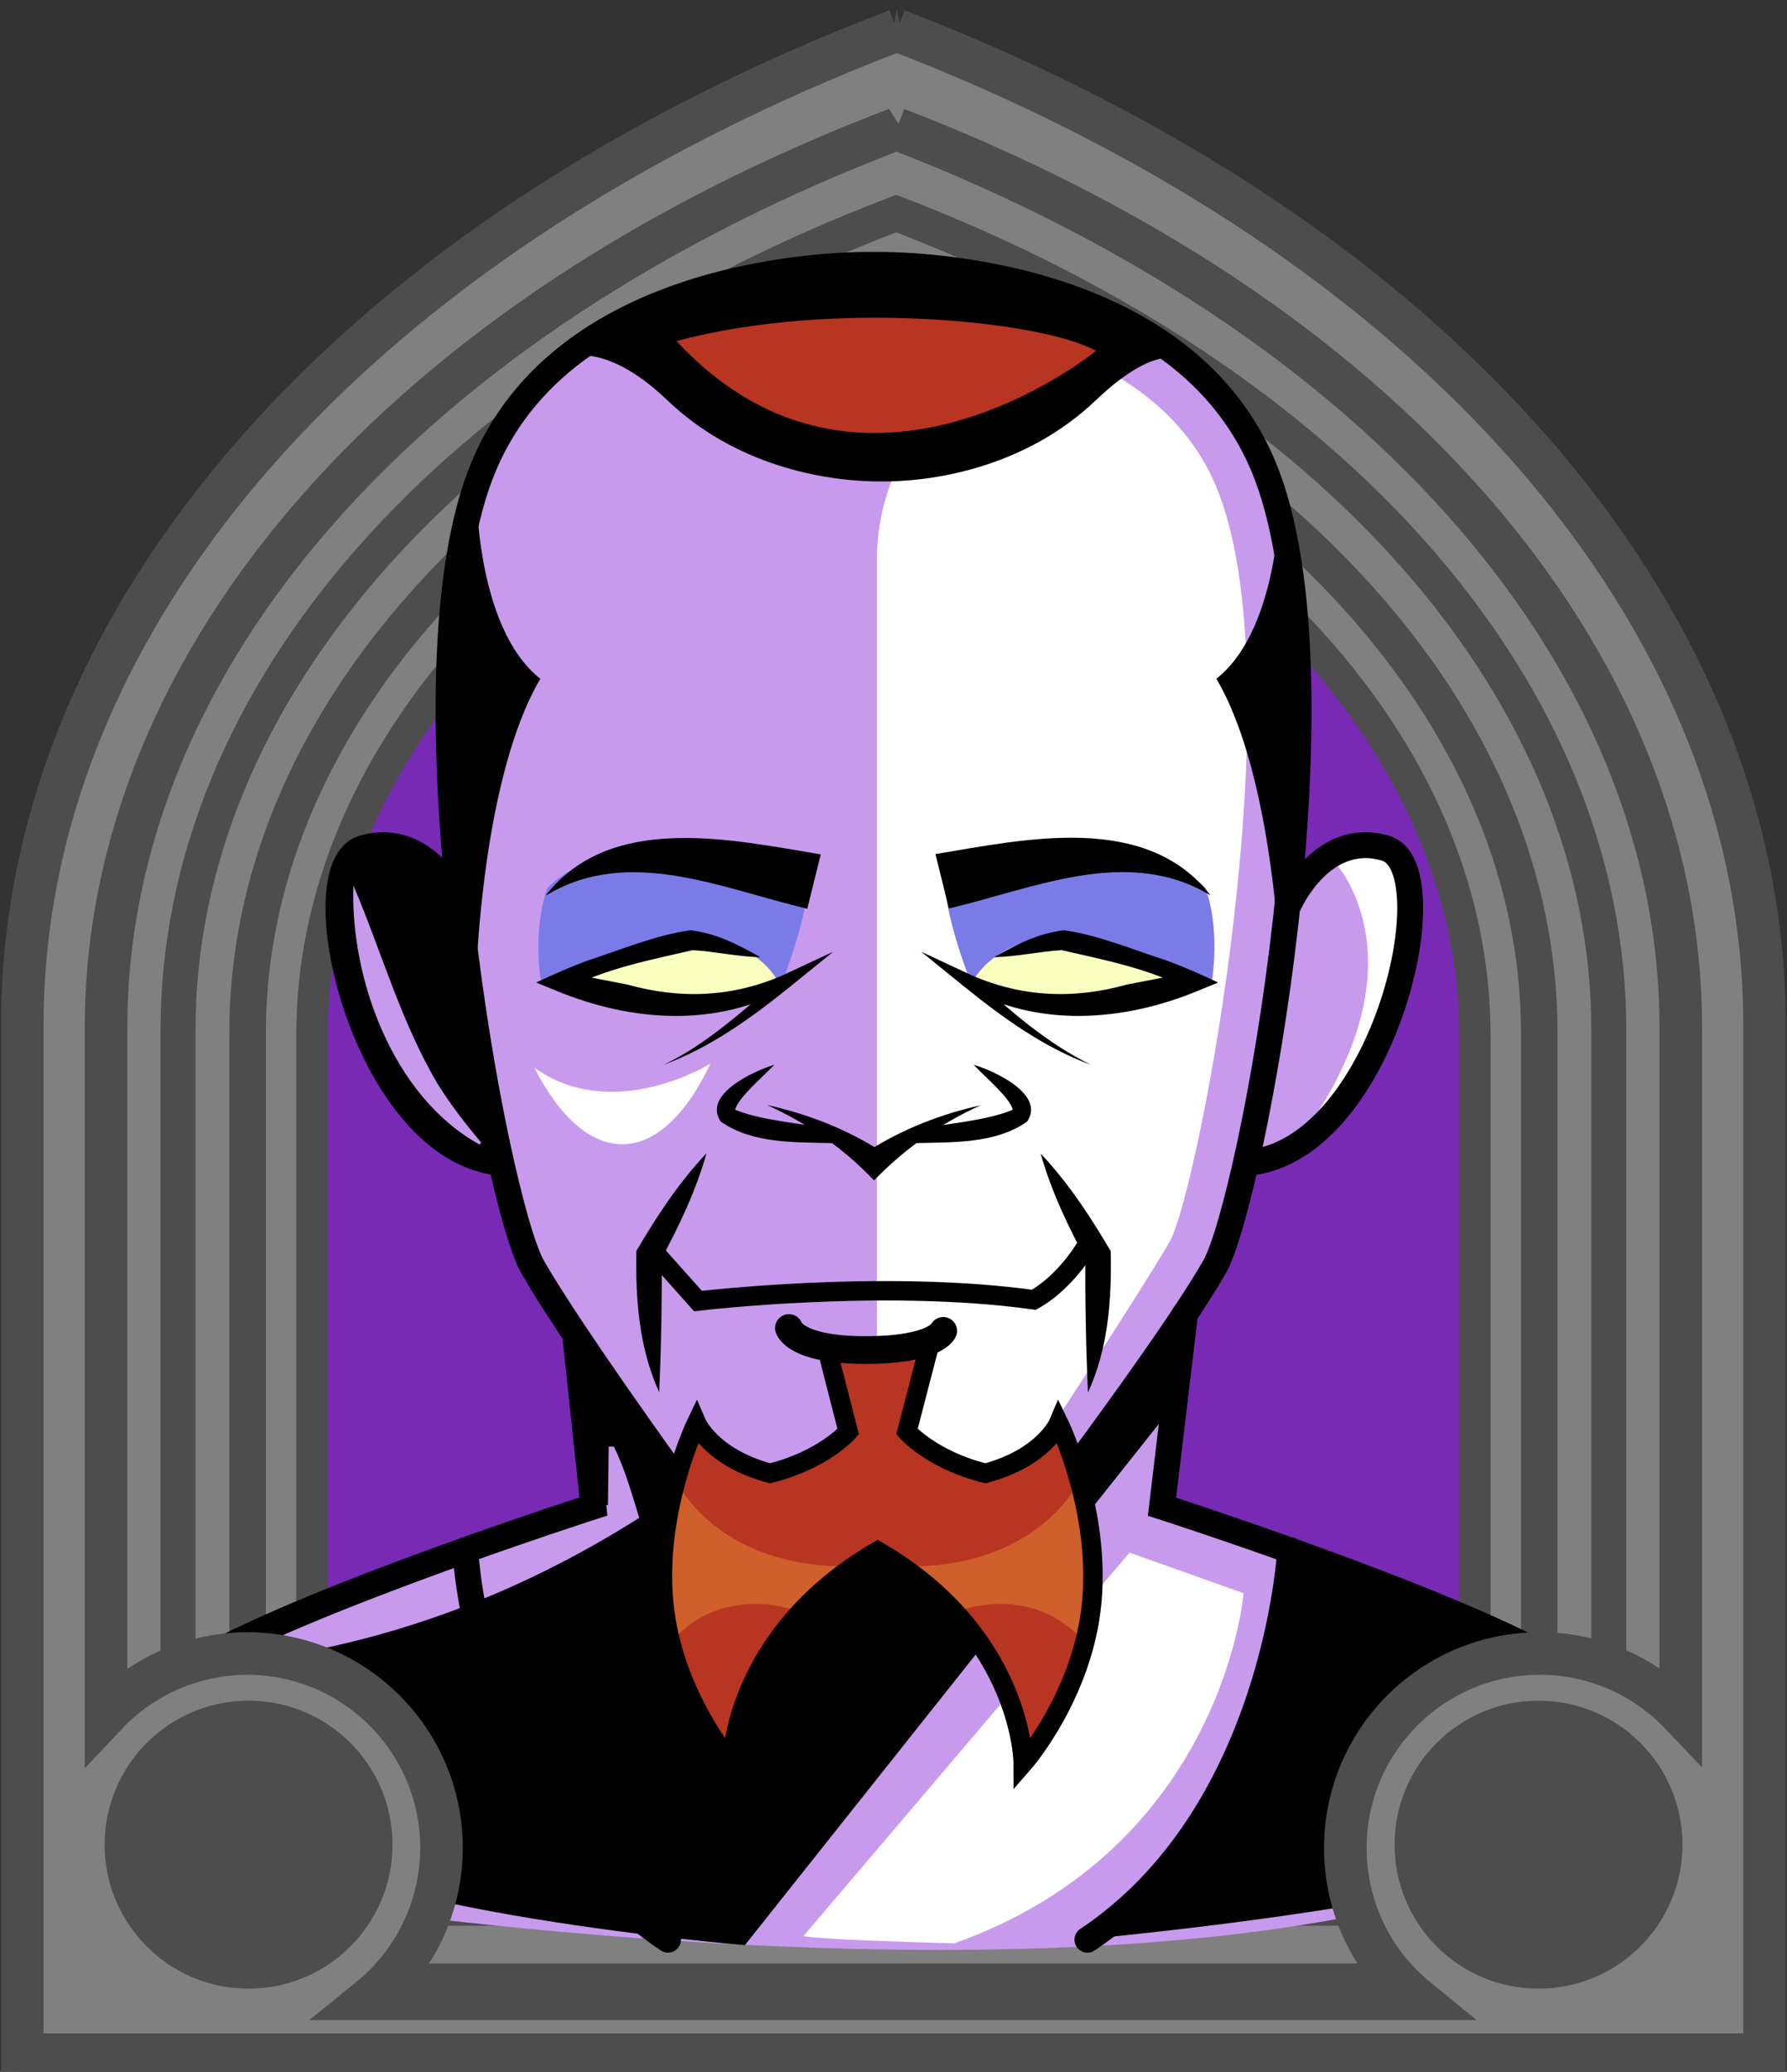 <svg id="Capa_2" xmlns="http://www.w3.org/2000/svg" xmlns:xlink="http://www.w3.org/1999/xlink" viewBox="0 0 69.02 80">
<rect x="0" y="0" width="69.02" height="80" fill="#333333" stroke="none"/>
<defs >
<style >
.cls-1{fill:#c89aed;}.cls-2{fill:#fff;}.cls-3{fill:#f8ffbf;}.cls-4{fill:#7b7be8;}.cls-5{fill:#a88347;}.cls-6{fill:#782ab5;}.cls-7,.cls-8,.cls-9,.cls-10,.cls-11,.cls-12,.cls-13{fill:none;}.cls-7,.cls-8,.cls-12,.cls-13{stroke:#000;stroke-miterlimit:10;}.cls-8,.cls-9,.cls-12,.cls-13{stroke-linecap:round;}.cls-9{stroke:#deb778;stroke-dasharray:0 0 0 4.06;stroke-linejoin:round;}.cls-14{fill:#deb778;}.cls-15{fill:url(#USGS_19_Inundación_de_tierra_2);}.cls-11{stroke:#1d1d1b;stroke-dasharray:0 0 2 2;stroke-width:.3px;}.cls-16{fill:#cf5f2b;}.cls-12{stroke-width:1.07px;}.cls-13{stroke-width:.75px;}.cls-17{fill:#fcf0c5;}.cls-18{fill:#b83521;}
</style>
<pattern id="USGS_19_Inundación_de_tierra_2" x="0" y="0" width="72" height="72" patternTransform="translate(-452.48 -16063) rotate(-90)" patternUnits="userSpaceOnUse" viewBox="0 0 72 72">
<g >
<rect class="cls-10" width="72" height="72">
</rect>
<g >
<line class="cls-11" x1="71" y1="71" x2="144.44" y2="71">
</line>
<line class="cls-11" x1="71" y1="67" x2="144.44" y2="67">
</line>
<line class="cls-11" x1="71" y1="63" x2="144.44" y2="63">
</line>
<line class="cls-11" x1="71" y1="59" x2="144.44" y2="59">
</line>
<line class="cls-11" x1="71" y1="55" x2="144.44" y2="55">
</line>
<line class="cls-11" x1="71" y1="51" x2="144.44" y2="51">
</line>
<line class="cls-11" x1="71" y1="47" x2="144.44" y2="47">
</line>
<line class="cls-11" x1="71" y1="43" x2="144.44" y2="43">
</line>
<line class="cls-11" x1="71" y1="39" x2="144.44" y2="39">
</line>
<line class="cls-11" x1="71" y1="35" x2="144.44" y2="35">
</line>
<line class="cls-11" x1="71" y1="31" x2="144.44" y2="31">
</line>
<line class="cls-11" x1="71" y1="27" x2="144.44" y2="27">
</line>
<line class="cls-11" x1="71" y1="23" x2="144.44" y2="23">
</line>
<line class="cls-11" x1="71" y1="19" x2="144.44" y2="19">
</line>
<line class="cls-11" x1="71" y1="15" x2="144.44" y2="15">
</line>
<line class="cls-11" x1="71" y1="11" x2="144.44" y2="11">
</line>
<line class="cls-11" x1="71" y1="7" x2="144.44" y2="7">
</line>
<line class="cls-11" x1="71" y1="3" x2="144.44" y2="3">
</line>
</g>
<g >
<line class="cls-11" x1="-1" y1="71" x2="72.44" y2="71">
</line>
<line class="cls-11" x1="-1" y1="67" x2="72.44" y2="67">
</line>
<line class="cls-11" x1="-1" y1="63" x2="72.44" y2="63">
</line>
<line class="cls-11" x1="-1" y1="59" x2="72.44" y2="59">
</line>
<line class="cls-11" x1="-1" y1="55" x2="72.44" y2="55">
</line>
<line class="cls-11" x1="-1" y1="51" x2="72.44" y2="51">
</line>
<line class="cls-11" x1="-1" y1="47" x2="72.44" y2="47">
</line>
<line class="cls-11" x1="-1" y1="43" x2="72.44" y2="43">
</line>
<line class="cls-11" x1="-1" y1="39" x2="72.44" y2="39">
</line>
<line class="cls-11" x1="-1" y1="35" x2="72.44" y2="35">
</line>
<line class="cls-11" x1="-1" y1="31" x2="72.44" y2="31">
</line>
<line class="cls-11" x1="-1" y1="27" x2="72.44" y2="27">
</line>
<line class="cls-11" x1="-1" y1="23" x2="72.44" y2="23">
</line>
<line class="cls-11" x1="-1" y1="19" x2="72.44" y2="19">
</line>
<line class="cls-11" x1="-1" y1="15" x2="72.44" y2="15">
</line>
<line class="cls-11" x1="-1" y1="11" x2="72.44" y2="11">
</line>
<line class="cls-11" x1="-1" y1="7" x2="72.44" y2="7">
</line>
<line class="cls-11" x1="-1" y1="3" x2="72.44" y2="3">
</line>
<line class="cls-11" x1="1.04" y1="69" x2="74.48" y2="69">
</line>
<line class="cls-11" x1="1.04" y1="65" x2="74.48" y2="65">
</line>
<line class="cls-11" x1="1.04" y1="61" x2="74.48" y2="61">
</line>
<line class="cls-11" x1="1.04" y1="57" x2="74.48" y2="57">
</line>
<line class="cls-11" x1="1.04" y1="53" x2="74.48" y2="53">
</line>
<line class="cls-11" x1="1.04" y1="49" x2="74.48" y2="49">
</line>
<line class="cls-11" x1="1.04" y1="45" x2="74.48" y2="45">
</line>
<line class="cls-11" x1="1.04" y1="41" x2="74.48" y2="41">
</line>
<line class="cls-11" x1="1.04" y1="37" x2="74.48" y2="37">
</line>
<line class="cls-11" x1="1.04" y1="33" x2="74.48" y2="33">
</line>
<line class="cls-11" x1="1.04" y1="29" x2="74.48" y2="29">
</line>
<line class="cls-11" x1="1.04" y1="25" x2="74.48" y2="25">
</line>
<line class="cls-11" x1="1.04" y1="21" x2="74.48" y2="21">
</line>
<line class="cls-11" x1="1.04" y1="17" x2="74.48" y2="17">
</line>
<line class="cls-11" x1="1.04" y1="13" x2="74.48" y2="13">
</line>
<line class="cls-11" x1="1.04" y1="9" x2="74.48" y2="9">
</line>
<line class="cls-11" x1="1.04" y1="5" x2="74.48" y2="5">
</line>
<line class="cls-11" x1="1.04" y1="1" x2="74.48" y2="1">
</line>
</g>
<g >
<line class="cls-11" x1="-73" y1="71" x2=".44" y2="71">
</line>
<line class="cls-11" x1="-73" y1="67" x2=".44" y2="67">
</line>
<line class="cls-11" x1="-73" y1="63" x2=".44" y2="63">
</line>
<line class="cls-11" x1="-73" y1="59" x2=".44" y2="59">
</line>
<line class="cls-11" x1="-73" y1="55" x2=".44" y2="55">
</line>
<line class="cls-11" x1="-73" y1="51" x2=".44" y2="51">
</line>
<line class="cls-11" x1="-73" y1="47" x2=".44" y2="47">
</line>
<line class="cls-11" x1="-73" y1="43" x2=".44" y2="43">
</line>
<line class="cls-11" x1="-73" y1="39" x2=".44" y2="39">
</line>
<line class="cls-11" x1="-73" y1="35" x2=".44" y2="35">
</line>
<line class="cls-11" x1="-73" y1="31" x2=".44" y2="31">
</line>
<line class="cls-11" x1="-73" y1="27" x2=".44" y2="27">
</line>
<line class="cls-11" x1="-73" y1="23" x2=".44" y2="23">
</line>
<line class="cls-11" x1="-73" y1="19" x2=".44" y2="19">
</line>
<line class="cls-11" x1="-73" y1="15" x2=".44" y2="15">
</line>
<line class="cls-11" x1="-73" y1="11" x2=".44" y2="11">
</line>
<line class="cls-11" x1="-73" y1="7" x2=".44" y2="7">
</line>
<line class="cls-11" x1="-73" y1="3" x2=".44" y2="3">
</line>
<line class="cls-11" x1="-70.96" y1="69" x2="2.48" y2="69">
</line>
<line class="cls-11" x1="-70.96" y1="65" x2="2.48" y2="65">
</line>
<line class="cls-11" x1="-70.96" y1="61" x2="2.48" y2="61">
</line>
<line class="cls-11" x1="-70.96" y1="57" x2="2.48" y2="57">
</line>
<line class="cls-11" x1="-70.96" y1="53" x2="2.48" y2="53">
</line>
<line class="cls-11" x1="-70.96" y1="49" x2="2.48" y2="49">
</line>
<line class="cls-11" x1="-70.96" y1="45" x2="2.48" y2="45">
</line>
<line class="cls-11" x1="-70.96" y1="41" x2="2.48" y2="41">
</line>
<line class="cls-11" x1="-70.96" y1="37" x2="2.48" y2="37">
</line>
<line class="cls-11" x1="-70.96" y1="33" x2="2.48" y2="33">
</line>
<line class="cls-11" x1="-70.96" y1="29" x2="2.48" y2="29">
</line>
<line class="cls-11" x1="-70.96" y1="25" x2="2.48" y2="25">
</line>
<line class="cls-11" x1="-70.96" y1="21" x2="2.48" y2="21">
</line>
<line class="cls-11" x1="-70.96" y1="17" x2="2.48" y2="17">
</line>
<line class="cls-11" x1="-70.96" y1="13" x2="2.48" y2="13">
</line>
<line class="cls-11" x1="-70.96" y1="9" x2="2.48" y2="9">
</line>
<line class="cls-11" x1="-70.96" y1="5" x2="2.48" y2="5">
</line>
<line class="cls-11" x1="-70.96" y1="1" x2="2.48" y2="1">
</line>
</g>
</g>
</pattern>
</defs>

  <path
     id="path7641-4"
     style="fill:#782ab5;fill-opacity:1;stroke:#4d4d4d;stroke-width:1.622;stop-color:#000000"
     d="M 34.9,1.694 C 14.323,9.527 1.63,23.954 1.569,39.581 V 79.197 H 67.964 V 39.581 C 67.958,23.99 55.374,9.571 34.9,1.694 Z"/>
  <path
     id="path7641-7"
     style="fill:#808080;stroke:#4d4d4d;stroke-width:1.483;stop-color:#000000"
     d="M 34.629,5.043 C 15.816,12.204 4.154,25.395 4.154,39.683 V 76.559 H 64.859 V 39.683 c 0,-14.255 -11.51,-27.438 -30.23,-34.64 z m -0.012,3.436 C 51.537,14.988 61.942,26.904 61.942,39.789 v 33.828 H 7.072 v -33.828 c 0,-12.914 10.54,-24.837 27.545,-31.31 z"/>
  <path
     id="path7641-7-8"
     style="fill:#808080;stroke:#4d4d4d;stroke-width:1.35;stop-color:#000000"
     d="M 34.618,8.246 C 17.491,14.766 6.876,26.774 6.876,39.781 v 33.57 H 62.138 v -33.57 c 0,-12.977 -10.478,-24.978 -27.52,-31.535 z m -0.011,3.128 c 15.403,5.926 24.875,16.774 24.875,28.503 V 70.672 H 9.532 V 39.877 c 0,-11.756 9.595,-22.61 25.075,-28.503 z"/>
  <path
     id="path7641-7-8-0"
     style="fill:#808080;stroke:#4d4d4d;stroke-width:1.214;stop-color:#000000"
     d="M 34.607,11.526 C 19.207,17.389 9.662,28.186 9.662,39.881 V 70.066 H 59.352 V 39.881 c 0,-11.668 -9.422,-22.459 -24.745,-28.355 z m -0.01,2.812 c 13.85,5.329 22.366,15.083 22.366,25.629 V 67.657 H 12.05 V 39.968 c 0,-10.571 8.627,-20.33 22.547,-25.629 z"/>


<g id="Characters">
<g >
<path class="cls-1" d="M23.47,13.3s-5.28,1.58-5.7,10.03,.21,11.09,.21,11.09c0,0-3.06-2.96-4.44-1.37,0,0-.95,1.8-.21,4.33s3.17,7.29,5.49,7.39c1.06,2.32,1.48,3.49,1.48,3.49l1.8,2.96,.53,6.87s-12.15,3.49-15.53,6.87c2.22,7.39,3.7,8.34,3.7,8.34,0,0,32,5.18,47.95-1.16,1.69-5.7,1.37-8.03,1.37-8.03,0,0-13.52-5.6-15.32-6.02,.63-5.18,.63-6.44,.63-6.44l1.8-3.59,.63-2.75s4.75-1.37,6.23-6.97c1.58-5.81-1.9-7.71-3.91-4.01,.11-10.46,0-19.75-6.65-21.76-6.76-2.01-16.37-1.58-20.07,.74Z">
</path>
<path class="cls-2" d="M33.87,58V21.61c0-5.71,5.67-9.91,11.02-7.9,.89,.33,1.64,.8,2.17,1.43,2.92,3.52,3.42,12.98,2.41,20.53s-2.55,13.25-2.55,13.25l-6.7,9.6-6.34-.5Z">
</path>
<path class="cls-4" d="M31.24,34.11s-7.35-2.65-10.09,.17c-.6,1.62-.26,3.59-.26,3.59,0,0,4.31,1.22,9.25,.22,1.01-2.53,1.09-3.99,1.09-3.99Z">
</path>
<path class="cls-4" d="M36.46,34.11s7.35-2.65,10.09,.17c.6,1.62,.26,3.59,.26,3.59,0,0-4.31,1.22-9.25,.22-1.01-2.53-1.09-3.99-1.09-3.99Z">
</path>
<path class="cls-3" d="M30.15,38.1s-.66-1.84-3.61-1.97c-2.83,.79-4.4,1.84-4.4,1.84,0,0,4.2,1.64,8.02,.13Z">
</path>
<path class="cls-3" d="M37.47,38.1s.66-1.84,3.61-1.97c2.83,.79,4.4,1.84,4.4,1.84,0,0-4.2,1.64-8.02,.13Z">
</path>
<path d="M17.89,35.09s-1.71-3.15-4.35-2.04c-2.43,1.75,1.18,10.77,5.72,11.71-1.01-5.77-1.37-9.67-1.37-9.67Z">
</path>
<path d="M22.71,52.17l4.78,6.79,12.15-.09,5.81-7.22-.18,2.69-16.5,20.77s-15.51-1.27-18.77-4.35c-2-3.9-1.45-6.62-1.45-6.62,0,0,7.89-4.44,14.06-5.71-.09-4.26,.45-5.62,.45-5.62">
</path>
<path class="cls-1" d="M23.71,55.86c.44,.89,.69,1.82,.98,2.75-4.8,3.04-10.12,5.02-15.81,5.6,0,0-.1-.17-.1-.17,3.49-1.96,7.19-3.5,10.98-4.76,1.26-.42,2.53-.83,3.81-1.2l-.09,.12,.03-2.34h.2Z">
</path>
<path d="M49.8,59.83s-1.06,10.32-7.84,15.05c12.29-1.2,17.52-2.83,17.52-2.83l1.48-7.56s-7.14-3.6-11.16-4.66Z">
</path>
<path class="cls-1" d="M33.96,11.22c1.12,0,11,.2,13.92,7.15,3.3,7.85-.68,28.04-1.83,30.05-1.2,2.1-4.3,6.32-5.07,7.36l-4.83,1.82h-4.43l-5.13-1.54c-.82-1.14-3.96-5.55-5.15-7.63-1.15-2.01-5.13-22.2-1.83-30.05,2.92-6.95,12.8-7.15,13.92-7.15,.11,0,.18,0,.18,0,0,0,.02,0,.03,0s.02,0,.03,0c0,0,.07,0,.18,0m0-1c-.14,0-.21,0-.21,0,0,0-.07,0-.21,0-1.6,0-11.7,.3-14.84,7.76-3.41,8.11,.47,28.46,1.88,30.93,1.41,2.47,5.41,8,5.41,8l5.6,1.69h4.76l5.27-1.99s3.9-5.22,5.31-7.69c1.41-2.47,5.29-22.81,1.88-30.93-3.14-7.47-13.24-7.76-14.84-7.76h0Z">
</path>
<path class="cls-2" d="M43.62,59.95l4.41,1.57s-.78,9.82-11.17,13.52c-5.41-.14-5.83-.28-5.83-.28l12.59-14.8Z">
</path>
<path class="cls-1" d="M33.53,12.22h.15s.06,0,.06,0h.06s.16,0,.16,0c1.05,0,10.32,.18,13,6.54,3.15,7.49-.68,27.18-1.77,29.16-1.06,1.85-4.74,7.45-6.34,9.88l-11.67-2.67c-1.06-1.49-3.78-5.33-4.86-7.21-1.1-1.98-4.92-21.67-1.78-29.16,2.67-6.36,11.95-6.54,13-6.54m.43-2c-.14,0-.21,0-.21,0,0,0-.07,0-.21,0-1.6,0-11.7,.3-14.84,7.76-3.41,8.11,.47,28.46,1.88,30.93,1.41,2.47,5.41,8,5.41,8l13.75,3.15s5.77-8.68,7.18-11.15c1.41-2.47,5.29-22.81,1.88-30.93-3.14-7.47-13.24-7.76-14.84-7.76h0Z">
</path>
<path class="cls-2" d="M27.44,41.07s-3.75,2.34-6.8,.16c2.03,3.98,4.86,3.95,6.8-.16Z">
</path>
<path class="cls-2" d="M51.5,33.23s3.53,3.62-.88,10.14c6.09-7.14,3.7-11.82,.88-10.14Z">
</path>
<path class="cls-8" d="M41.6,56.61s3.9-5.22,5.31-7.69,5.29-22.81,1.88-30.93c-3.41-8.11-15.05-7.76-15.05-7.76,0,0-11.64-.35-15.05,7.76s.47,28.46,1.88,30.93,5.41,8,5.41,8">
</path>
<path class="cls-8" d="M17.74,34.88s-1.26-2.84-3.71-2.13,0,11.42,5.13,12.13">
</path>
<path class="cls-8" d="M49.8,34.88s1.26-2.84,3.71-2.13,0,11.42-5.13,12.13">
</path>
<path d="M18.4,37.54s.23-7.55,2.47-11.33c-2.54-2-2.47-7.4-2.47-7.4,0,0-2.54,8.48,0,18.72Z">
</path>
<path d="M49.45,37.54s-.23-7.55-2.47-11.33c2.54-2,2.47-7.4,2.47-7.4,0,0,2.54,8.48,0,18.72Z">
</path>
<path class="cls-18" d="M35.84,52.16l-.81,3.12s.95,1.09,3.03,1.61c2.27-.61,2.83-1.94,2.83-1.94,0,0,1.61,3.31,1.28,6.9-.33,3.6-2.65,6.24-2.65,6.24,0,0,0-4.93-5.62-8.2-5.63,3.27-5.63,8.2-5.63,8.2,0,0-2.31-2.64-2.64-6.24-.33-3.59,1.27-6.9,1.27-6.9,0,0,.57,1.33,2.84,1.94,2.08-.52,3.02-1.61,3.02-1.61l-.8-3.12">
</path>
<path class="cls-16" d="M26.25,57.43s-1.15,4.26-.4,6.07c1.75-2.16,4.36-1.55,5.01-1.25,1.5-1.5,2.36-1.8,2.36-1.8,0,0-4.61,.55-6.97-3.01Z">
</path>
<path class="cls-16" d="M41.55,57.43s1.15,4.26,.4,6.07c-1.75-2.16-4.36-1.55-5.01-1.25-1.5-1.5-2.36-1.8-2.36-1.8,0,0,4.61,.55,6.97-3.01Z">
</path>
<path class="cls-13" d="M35.84,52.16l-.81,3.12s.95,1.09,3.03,1.61c2.27-.61,2.83-1.94,2.83-1.94,0,0,1.61,3.31,1.28,6.9-.33,3.6-2.65,6.24-2.65,6.24,0,0,0-4.93-5.62-8.2-5.63,3.27-5.63,8.2-5.63,8.2,0,0-2.31-2.64-2.64-6.24-.33-3.59,1.27-6.9,1.27-6.9,0,0,.57,1.33,2.84,1.94,2.08-.52,3.02-1.61,3.02-1.61l-.8-3.12">
</path>
<path d="M45.81,14.01s-.92-1-3.49,1.45-5.95,3.13-8.21,3.13h-.12c-2.27,0-5.64-.67-8.21-3.13s-4.05-1.59-4.05-1.59c0,0,4.67-3.71,12.38-3.71s11.71,3.86,11.71,3.86Z">
</path>
<path d="M21.09,34.56c2.51-3.19,7.15-2.14,10.61-1.57,0,0-.52,2.1-.52,2.1-3.28-.77-6.89-2.44-10.08-.52h0Z">
</path>
<path d="M46.73,34.56c-3.19-1.91-6.8-.25-10.08,.52,0,0-.52-2.1-.52-2.1,3.45-.57,8.1-1.62,10.61,1.57h0Z">
</path>
<path d="M29.37,36.96c-.83-.01-1.82-.23-2.62-.27-1.5,.35-3.48,.72-4.96,1.56,0,0-.07-.68-.07-.68,.85,.11,1.69,.29,2.52,.45,2.04,.57,4.04,.49,5.99-.36,0,0,1.95-.91,1.95-.91l-1.64,1.33c-1.51,1.22-3.1,2.37-4.92,3.04,.87-.41,1.66-.96,2.41-1.55,.75-.59,1.48-1.22,2.15-1.88l.31,.42c-2.78,1.59-6.11,1.34-8.97,.16,0,0-.81-.33-.81-.33,.63-.3,1.38-.63,2.02-.86,1.26-.41,2.62-.98,3.94-1.16,1.04,.13,1.81,.55,2.7,1.04h0Z">
</path>
<path d="M38.39,36.96c.89-.49,1.66-.91,2.7-1.04,1.31,.18,2.67,.75,3.94,1.16,.64,.23,1.39,.56,2.02,.86,0,0-.81,.33-.81,.33-2.86,1.18-6.19,1.43-8.97-.16,0,0,.31-.42,.31-.42,1.37,1.31,2.84,2.58,4.56,3.43-1.82-.67-3.41-1.82-4.92-3.04l-1.64-1.33,1.95,.91c1.95,.85,3.95,.93,5.99,.36,.83-.16,1.67-.34,2.52-.45l-.07,.68c-1.48-.84-3.46-1.21-4.96-1.56-.8,.04-1.79,.26-2.62,.27h0Z">
</path>
<path d="M29.9,41.12c-.47,.5-1.4,1.27-1.51,1.74,0-.02-.04-.04-.02-.03,.03,.01,.03,.03,.09,.05,1.03,.4,2.59,.51,3.69,.73,0,0-.03,.53-.03,.53-1.43-.04-3.05,.03-4.28-.83-.72-1.05,1.29-1.96,2.05-2.19h0Z">
</path>
<path d="M37.62,41.12c.75,.22,2.77,1.13,2.05,2.19-1.23,.86-2.84,.79-4.28,.83,0,0-.03-.53-.03-.53,1.11-.21,2.66-.32,3.69-.73,.06-.02,.06-.04,.09-.05,.03-.01-.02,.01-.02,.03-.11-.47-1.03-1.23-1.51-1.74h0Z">
</path>
<path d="M37.9,42.67c-1.59,.71-2.98,1.71-4.14,2.91,0,0-.31-.31-.31-.31-1.06-1.06-2.39-1.95-3.82-2.6,1.55,.34,3.06,.92,4.46,1.82h-.63c1.39-.9,2.91-1.48,4.46-1.82h0Z">
</path>
<path class="cls-8" d="M22.24,51.78l.68,6.39s-10.75,3.46-15.12,5.94">
</path>
<path class="cls-8" d="M45.77,50.73l-.89,7.45s10.75,3.46,15.12,5.94">
</path>
<path class="cls-8" d="M17.97,59.86s.54,10.18,7.83,15.04">
</path>
<path class="cls-8" d="M42,74.9c7.29-4.86,7.83-15.04,7.83-15.04">
</path>
<g >
<path d="M27.28,44.56c-.42,1.47-1.07,2.82-1.78,4.13l.06-.23c.01,1.75-.02,3.49-.1,5.3-.78-1.71-.92-3.6-.88-5.46,.78-1.32,1.61-2.6,2.69-3.75h0Z">
</path>
<path d="M40.21,44.56c1.08,1.15,1.91,2.43,2.69,3.75,.04,1.85-.09,3.75-.88,5.46-.08-1.81-.11-3.55-.1-5.3l.06,.23c-.71-1.31-1.36-2.66-1.78-4.13h0Z">
</path>
<path class="cls-12" d="M30.47,51.28s.23,.85,2.95,.85,3.01-.74,3.01-.74">
</path>
<path class="cls-13" d="M25.29,48.37l1.67,1.87s7.14-.86,12.97-.05c1.27-.71,2.05-2.1,2.05-2.1">
</path>
</g>
<path class="cls-18" d="M42.33,13.55s-9.01,7.38-16.2-.38c6.04-1.63,14.19-.77,16.2,.38Z">
</path>
<path class="cls-1" d="M13.65,34.19c1.11,2.62,1.82,5.23,3.25,7.66,.48,.76,1.01,1.47,1.68,2.26l-.05,.09c-3.4-1.87-5.01-6.5-4.88-10.01h0Z">
</path>
</g>
</g>
  <g
     id="g20645">
    <path
       style="fill:#808080;stroke:#4d4d4d;stroke-width:0.938;stop-color:#000000;fill-opacity:1"
       d="m 9.542,65.883 a 5.476,5.476 0 0 1 5.476,5.476 5.476,5.476 0 0 1 -5.476,5.476 5.476,5.476 0 0 1 -5.476,-5.476 5.476,5.476 0 0 1 5.476,-5.476 z"/>
    <path
       style="fill:#808080;stroke:#4d4d4d;stroke-width:0.938;stop-color:#000000;fill-opacity:1"
       d="m 59.472,65.883 a 5.476,5.476 0 0 1 5.476,5.476 5.476,5.476 0 0 1 -5.476,5.476 5.476,5.476 0 0 1 -5.476,-5.476 5.476,5.476 0 0 1 5.476,-5.476 z"/>
    <path
       id="path7641"
       style="fill:#808080;stroke:#4d4d4d;stroke-width:1.644;stop-color:#000000"
       d="M 34.643,1.166 C 13.788,9.105 0.861,23.727 0.861,39.564 V 79.34 H 68.152 V 39.564 c 0,-15.801 -12.759,-30.415 -33.51,-38.398 z m -0.014,3.809 C 53.385,12.191 64.918,25.4 64.918,39.682 v 26.508 c -1.369,-1.441 -3.301,-2.342 -5.445,-2.342 -4.149,0 -7.512,3.363 -7.512,7.512 0,2.347 1.076,4.443 2.762,5.82 H 14.27 c 1.756,-1.423 2.778,-3.56 2.783,-5.82 4.8e-5,-4.149 -3.363,-7.512 -7.512,-7.512 -2.062,0.006 -4.031,0.86 -5.445,2.361 V 39.682 c 0,-14.315 11.683,-27.532 30.533,-34.707 z"/>
    <circle
       style="fill:#4d4d4d;fill-opacity:1;stroke:#4d4d4d;stop-color:#000000"
       id="path16431"
       cx="9.601"
       cy="71.23"
       r="5.06" />
    <circle
       style="fill:#4d4d4d;fill-opacity:1;stroke:#4d4d4d;stop-color:#000000"
       id="path16431-3"
       cx="59.423"
       cy="71.23"
       r="5.06" />
  </g>
</svg>
